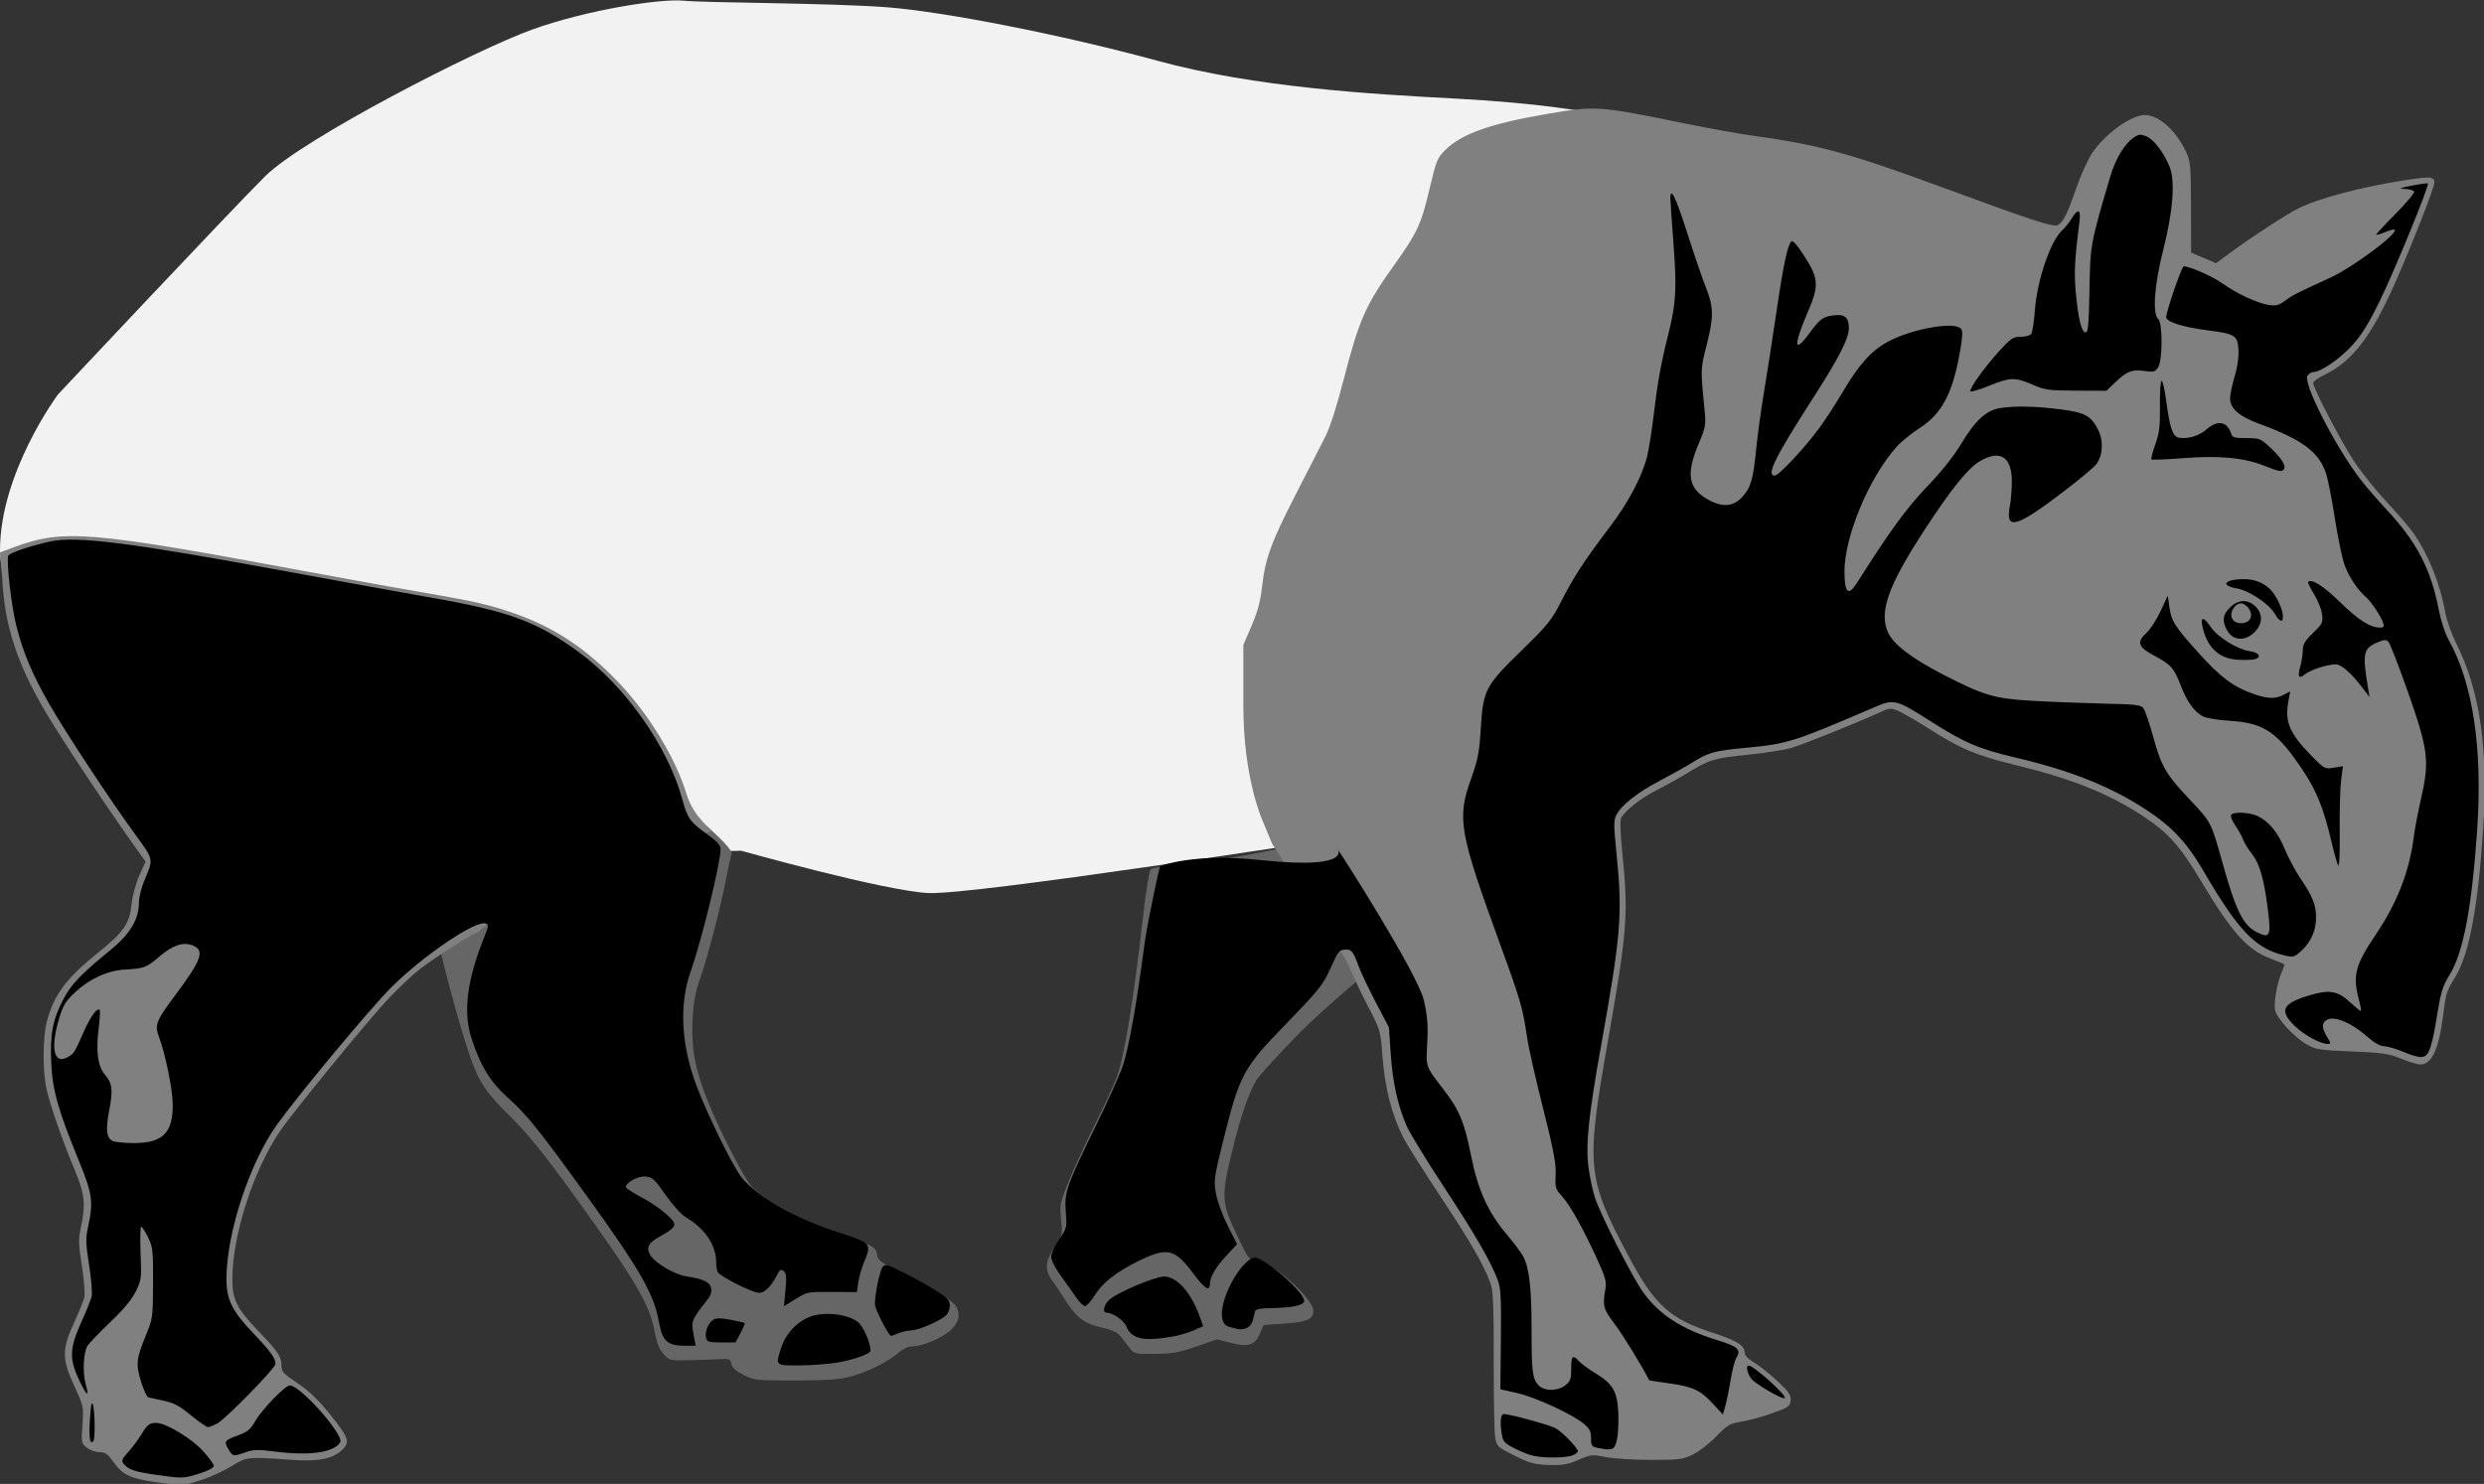 <?xml version="1.0" encoding="UTF-8" standalone="no"?>
<!-- Created with Inkscape (http://www.inkscape.org/) -->

<svg
   xmlns:dc="http://purl.org/dc/elements/1.1/"
   xmlns:cc="http://creativecommons.org/ns#"
   xmlns:rdf="http://www.w3.org/1999/02/22-rdf-syntax-ns#"
   xmlns:svg="http://www.w3.org/2000/svg"
   xmlns="http://www.w3.org/2000/svg"
   xmlns:sodipodi="http://sodipodi.sourceforge.net/DTD/sodipodi-0.dtd"
   xmlns:inkscape="http://www.inkscape.org/namespaces/inkscape"
   width="42.65mm"
   height="25.487mm"
   viewBox="0 0 42.65 25.487"
   version="1.1"
   id="svg926"
   inkscape:version="0.92.5 (2060ec1f9f, 2020-04-08)"
   sodipodi:docname="tapir.svg">
  <rect x="0" y="0" width="42.65" height="25.487" fill="#333333" stroke="none"/>
  <defs
     id="defs920" />
  <sodipodi:namedview
     id="base"
     pagecolor="#ffffff"
     bordercolor="#666666"
     borderopacity="1.0"
     inkscape:pageopacity="0.0"
     inkscape:pageshadow="2"
     inkscape:zoom="4.9068142"
     inkscape:cx="72.109966"
     inkscape:cy="37.485108"
     inkscape:document-units="mm"
     inkscape:current-layer="layer1"
     showgrid="false"
     fit-margin-top="0"
     fit-margin-left="0"
     fit-margin-right="0"
     fit-margin-bottom="0"
     inkscape:window-width="1916"
     inkscape:window-height="1033"
     inkscape:window-x="2"
     inkscape:window-y="25"
     inkscape:window-maximized="1" />
  <g
     inkscape:label="Layer 1"
     inkscape:groupmode="layer"
     id="layer1"
     transform="translate(-40.721,-71.036)">
    <g
       id="g1028"
       transform="matrix(-0.143,0,0,0.143,43.279,44.244)">
      <path
         style="fill:#f2f2f2;stroke:none;stroke-width:0.265px;stroke-linecap:butt;stroke-linejoin:miter;stroke-opacity:1"
         d="m -172.534,200.798 c 0,0 5.471,-1.064 15.628,-1.599 10.156,-0.535 24.054,-1.336 35.814,-4.544 11.76,-3.207 25.658,-5.88 32.34,-6.414 6.682,-0.535 21.916,-0.535 24.589,-0.802 2.673,-0.267 11.493,1.069 18.174,3.474 6.682,2.405 27.529,13.096 32.072,17.64 4.544,4.544 24.856,26.192 24.856,26.192 0,0 6.949,9.354 6.949,18.709 0,9.354 -19.425,37.45 -19.425,37.45 l -69.576,-1.368 c 0,0 -17.105,4.811 -22.451,5.078 -5.345,0.267 -48.109,-6.414 -48.109,-6.414 z"
         id="path1176"
         inkscape:connector-curvature="0"
         sodipodi:nodetypes="csccccccsccccc" />
      <path
         style="fill:#666666;stroke-width:0.265"
         d="m -34.337,297.452 c 0.108,2.455 -3.346,14.346 -4.126,16.555 -1.207,3.418 -1.877,4.427 -5.011,7.541 -2.128,2.114 -3.952,4.379 -7.637,9.476 -7.319,10.126 -9.002,12.982 -9.617,16.321 -0.241,1.306 -0.546,2.07 -1.055,2.639 -0.715,0.799 -0.722,0.801 -3.317,0.734 -1.43,-0.036 -3.07,-0.096 -3.644,-0.132 -0.921,-0.058 -1.062,0.012 -1.194,0.595 -0.105,0.46 -0.552,0.863 -1.47,1.323 -1.267,0.635 -1.512,0.661 -6.214,0.653 -3.78,-0.007 -5.287,-0.113 -6.615,-0.467 -2.019,-0.537 -4.538,-1.789 -5.764,-2.864 -0.534,-0.468 -1.168,-0.762 -1.644,-0.762 -1.228,0 -3.625,-1.019 -4.633,-1.969 -0.954,-0.9 -1.177,-1.826 -0.668,-2.778 0.357,-0.666 2.475,-1.984 6.216,-3.868 2.621,-1.319 3.201,-1.717 3.276,-2.249 0.146,-1.03 0.459,-1.232 3.252,-2.099 5.323,-1.654 9.977,-4.104 11.853,-6.241 0.914,-1.041 3.814,-6.672 5.176,-10.05 1.568,-3.89 2.066,-6.43 1.914,-9.762 -0.107,-2.332 -0.295,-3.382 -0.932,-5.21 -0.919,-2.635 -2.467,-8.585 -3.088,-11.866 -0.234,-1.237 -0.6,-2.769 -0.668,-3.088 -0.102,-0.476 1.663,-2.164 2.976,-3.292 1.98,-1.7 1.267,-0.08 2.072,-2.749 25.338,6.97 28.594,10.596 30.561,13.607 z m -104.436,-8.845 c 0,0 6.972,1.618 10.94,2.046 4.079,0.44 7.356,0.913 7.538,1.088 0.184,0.177 0.555,2.354 0.864,5.07 1.233,10.87 2.317,17.491 3.279,20.045 0.342,0.907 1.48,3.362 2.53,5.456 1.049,2.094 2.444,5.115 3.098,6.713 1.15,2.808 1.184,2.97 1.01,4.824 -0.177,1.894 -0.168,1.936 0.774,3.305 1.15,1.672 1.228,2.729 0.293,4 -0.363,0.494 -0.988,1.427 -1.389,2.072 -1.431,2.304 -2.402,3.08 -4.433,3.541 -1.357,0.308 -1.994,0.6 -2.381,1.091 -0.291,0.369 -0.786,0.999 -1.1,1.402 -0.554,0.709 -0.645,0.73 -3.043,0.707 -2.063,-0.02 -2.881,-0.166 -4.953,-0.884 l -2.481,-0.86 -1.671,0.42 c -2.119,0.532 -2.897,0.281 -3.5,-1.131 l -0.436,-1.021 -2.445,-0.161 c -2.768,-0.182 -3.521,-0.51 -3.521,-1.534 0,-1.505 5.12,-6.043 6.824,-6.048 0.842,-0.002 0.914,-0.092 2.183,-2.715 2.106,-4.352 2.129,-4.836 0.533,-11.235 -0.895,-3.59 -1.842,-6.284 -2.715,-7.723 -0.318,-0.524 -2.469,-2.891 -4.781,-5.262 -3.675,-3.768 -9.844,-8.749 -9.844,-8.749 z"
         id="path1034-8"
         inkscape:connector-curvature="0"
         sodipodi:nodetypes="cccscccccccccscccccccscccscccsccccccccscccccccccssccscccc" />
      <path
         style="fill:#808080;stroke-width:0.265"
         d="m -6.349,365.085 c -1.072,-0.347 -2.679,-1.085 -3.572,-1.64 -1.809,-1.125 -1.912,-1.136 -7.198,-0.753 -3.307,0.239 -5.092,-0.139 -6.194,-1.312 -0.832,-0.886 -0.622,-1.427 1.646,-4.239 1.357,-1.683 2.483,-2.756 3.839,-3.661 1.713,-1.143 1.918,-1.37 1.918,-2.124 0,-1.057 0.404,-1.657 2.783,-4.137 2.647,-2.759 3.154,-3.813 3.114,-6.482 -0.078,-5.239 -2.544,-12.824 -5.675,-17.462 -1.583,-2.345 -10.867,-13.685 -13.187,-16.106 -1.237,-1.291 -2.904,-2.85 -3.704,-3.464 -1.863,-1.429 -6.626,-4.452 -6.776,-4.302 -9.032,-7.587 -28.325,-12.231 -28.325,-12.231 0,0 2.307,-1.71 3.111,-4.379 1.298,-4.307 4.499,-9.586 8.137,-13.42 3.798,-4.003 7.603,-6.564 12.211,-8.219 3.12,-1.121 4.951,-1.55 10.98,-2.575 2.619,-0.445 8.87,-1.574 13.891,-2.507 26.625,-4.95 29.557,-5.197 35.557,-2.995 l 1.688,0.627 -0.279,3.14 c -0.262,5.625 -1.801,10.324 -5.308,16.21 -2.014,3.38 -7.231,11.242 -10.537,15.879 l -1.359,1.906 0.739,1.646 c 0.419,0.933 0.825,2.432 0.938,3.46 0.262,2.39 0.915,3.334 4.048,5.853 3.821,3.074 5.29,5.053 6.124,8.256 0.509,1.953 0.52,6.09 0.022,8.193 -0.497,2.101 -1.946,6.25 -3.324,9.525 -1.243,2.952 -1.388,4.224 -0.792,6.951 0.32,1.467 0.307,2.01 -0.113,4.689 -0.261,1.666 -0.394,3.36 -0.296,3.765 0.099,0.404 0.658,1.779 1.243,3.055 1.468,3.203 1.462,4.345 -0.041,7.606 -1.115,2.421 -1.127,2.48 -0.974,4.655 0.151,2.138 0.135,2.219 -0.528,2.74 -0.376,0.296 -1.061,0.538 -1.523,0.538 -0.693,0 -0.984,0.206 -1.668,1.175 -1.087,1.542 -2.03,1.992 -5.079,2.425 -3.241,0.459 -3.232,0.46 -5.536,-0.286 z M -171.617,362.696 c -1.516,-0.646 -1.665,-0.661 -3.307,-0.339 -0.946,0.186 -3.387,0.338 -5.424,0.339 -3.388,10e-4 -3.817,-0.054 -5.027,-0.644 -0.728,-0.355 -1.989,-1.331 -2.803,-2.17 -1.345,-1.386 -1.624,-1.55 -3.043,-1.783 -0.859,-0.142 -2.515,-0.594 -3.679,-1.005 -1.931,-0.681 -2.124,-0.814 -2.204,-1.513 -0.074,-0.645 0.17,-1.012 1.54,-2.315 0.895,-0.851 2.155,-1.857 2.799,-2.235 0.736,-0.431 1.172,-0.875 1.172,-1.191 0,-0.871 0.887,-1.446 3.564,-2.313 5.462,-1.768 7.232,-3.363 10.435,-9.406 4.965,-9.367 5.081,-10.614 2.411,-25.792 -2.312,-13.145 -2.469,-15.182 -1.726,-22.485 0.245,-2.408 0.297,-3.965 0.141,-4.256 -0.475,-0.888 -2.397,-2.394 -4.24,-3.322 -1.025,-0.516 -2.665,-1.43 -3.645,-2.031 -2.674,-1.639 -3.3,-1.831 -7.282,-2.23 -2.015,-0.202 -4.34,-0.558 -5.167,-0.791 -1.357,-0.383 -7.984,-3.045 -10.837,-4.353 -1.046,-0.479 -1.205,-0.488 -2.092,-0.118 -0.528,0.22 -2.161,1.166 -3.63,2.102 -3.851,2.452 -5.706,3.234 -10.409,4.385 -6.803,1.665 -11.15,3.398 -15.261,6.082 -3.065,2.001 -4.53,3.629 -7.022,7.801 -3.76,6.298 -5.637,8.379 -8.498,9.422 -0.861,0.314 -1.566,0.618 -1.566,0.676 0,0.058 0.173,0.518 0.384,1.023 0.535,1.281 0.921,3.554 0.752,4.43 -0.189,0.976 -2.221,3.205 -3.729,4.089 -1.129,0.662 -1.491,0.72 -5.459,0.885 -3.744,0.155 -4.452,0.259 -5.949,0.872 -0.935,0.383 -1.976,0.696 -2.315,0.696 -1.367,0 -2.226,-1.88 -2.737,-5.989 -0.327,-2.632 -0.36,-2.734 -1.491,-4.599 -1.621,-2.674 -2.687,-8.361 -3.295,-17.59 -0.639,-9.69 0.37,-16.715 3.215,-22.378 0.554,-1.103 1.142,-2.751 1.307,-3.662 0.638,-3.519 1.98,-6.891 3.794,-9.536 0.445,-0.649 1.869,-2.316 3.165,-3.704 1.296,-1.388 3.075,-3.596 3.954,-4.906 1.527,-2.274 4.966,-8.856 4.966,-9.503 0,-0.169 -0.663,-0.633 -1.473,-1.03 -3.241,-1.59 -5.484,-4.516 -8.289,-10.816 -2.024,-4.546 -4.79,-11.599 -4.79,-12.214 0,-0.708 0.484,-0.751 3.382,-0.303 5.46,0.844 10.549,2.19 13.022,3.444 1.452,0.736 5.574,3.421 8.017,5.222 l 1.799,1.326 1.496,-0.639 1.496,-0.639 0.011,-5.416 c 0.011,-4.998 0.056,-5.512 0.59,-6.668 1.182,-2.559 3.275,-4.436 4.945,-4.436 1.658,0 4.809,2.278 6.338,4.58 0.508,0.765 1.345,2.602 1.86,4.082 1.127,3.239 1.605,4.203 2.253,4.55 0.542,0.29 2.929,-0.49 14.056,-4.592 10.812,-3.987 14.698,-5.048 22.357,-6.107 1.746,-0.241 5.497,-0.912 8.334,-1.491 10.522,-2.146 10.714,-2.159 16.612,-1.149 6.814,1.167 10.264,2.397 12.224,4.356 0.922,0.922 1.07,1.289 1.835,4.545 1.02,4.34 1.489,5.358 4.247,9.217 3.476,4.864 4.237,6.593 6.117,13.891 0.799,3.101 1.632,5.686 2.175,6.747 0.484,0.946 2.068,4.042 3.521,6.879 3.007,5.876 3.687,7.734 4.072,11.138 0.201,1.773 0.535,3.021 1.26,4.7 l 0.986,2.286 -0.001,7.408 c -0.001,8.543 -2.258,13.597 -2.258,13.597 l -1.193,2.883 -8.844,13.943 -0.546,1.133 c 0,0 -1.059,2.417 -1.971,4.164 -1.62,3.1 -1.663,3.237 -1.847,5.821 -0.298,4.182 -1.103,7.388 -2.591,10.326 -0.367,0.725 -2.361,3.877 -4.43,7.006 -3.641,5.504 -5.196,8.207 -6.006,10.44 -0.31,0.855 -0.385,2.705 -0.374,9.271 0.007,4.511 -0.072,8.678 -0.176,9.26 -0.18,1.005 -0.296,1.112 -2.293,2.117 -1.814,0.913 -2.379,1.068 -4.101,1.132 -1.658,0.061 -2.267,-0.042 -3.585,-0.603 z"
         id="path1034"
         inkscape:connector-curvature="0"
         sodipodi:nodetypes="ccscccscccsccccsccscccccccccccccccccccscccccsccccccccscsscccccccsccsscscccccsccscccccsccsssccccccscccssssccscscsccccccccccccccsccc" />
      <path
         style="fill:#000000;stroke-width:0.265"
         d="m -6.13,364.308 c -0.979,-0.31 -1.654,-0.673 -1.654,-0.89 0,-0.201 0.592,-1.014 1.316,-1.806 1.386,-1.516 4.473,-3.368 5.601,-3.361 0.822,0.005 1.059,0.194 1.823,1.451 0.354,0.582 1.046,1.505 1.539,2.051 0.756,0.838 0.843,1.057 0.555,1.404 -0.594,0.716 -1.33,0.966 -3.933,1.335 -3.186,0.452 -3.251,0.449 -5.249,-0.184 z M -170.833,362.186 c -0.4,-0.153 -0.728,-0.388 -0.728,-0.521 0,-0.416 1.907,-2.375 2.724,-2.797 0.773,-0.4 5.477,-1.679 6.173,-1.679 0.398,0 0.483,1.184 0.191,2.645 -0.149,0.744 -0.406,0.97 -1.918,1.683 -1.396,0.658 -2.145,0.836 -3.731,0.886 -1.091,0.034 -2.312,-0.063 -2.712,-0.216 z m 159.213,-0.416 c -0.889,-0.323 -1.46,-0.334 -3.575,-0.067 -4.133,0.522 -6.999,0.11 -7.76,-1.116 -0.523,-0.843 4.777,-6.838 6.046,-6.838 0.549,0 3.352,2.892 4.134,4.266 0.565,0.993 0.939,1.312 1.984,1.697 1.74,0.641 1.817,0.744 1.26,1.686 -0.536,0.908 -0.588,0.917 -2.089,0.372 z m -164.632,-1.472 c -0.141,-0.618 -0.217,-2.06 -0.168,-3.203 0.111,-2.598 0.632,-3.518 2.706,-4.778 0.836,-0.508 1.74,-1.167 2.01,-1.465 0.756,-0.836 0.938,-0.663 0.938,0.894 0,1.236 0.097,1.512 0.697,1.984 0.934,0.734 2.548,0.735 3.232,8e-4 0.733,-0.787 0.833,-1.612 0.833,-6.845 0,-4.824 0.276,-7.225 0.989,-8.603 0.226,-0.436 1.117,-1.629 1.98,-2.651 2.27,-2.687 3.476,-5.357 4.303,-9.523 0.779,-3.927 1.388,-5.405 3.208,-7.784 2.305,-3.012 2.201,-2.724 2.044,-5.694 -0.112,-2.113 -0.029,-3.178 0.402,-5.112 0.694,-3.121 9.979,-17.702 10.417,-18.254 0.274,-0.346 -2.882,2.675 9.239,1.388 8.222,-0.873 11.974,0.726 12.034,0.78 0.06,0.055 1.52,6.749 1.858,9.333 0.94,7.174 1.893,12.524 2.605,14.617 0.354,1.041 1.79,4.236 3.191,7.1 3.565,7.288 3.849,8.099 3.654,10.45 -0.154,1.861 -0.138,1.928 0.799,3.283 0.526,0.76 0.956,1.697 0.956,2.08 0,0.402 -0.476,1.352 -1.124,2.243 -0.618,0.85 -1.451,2.027 -1.85,2.616 -0.399,0.589 -0.887,1.071 -1.085,1.071 -0.198,0 -0.725,-0.587 -1.17,-1.304 -0.931,-1.498 -2.576,-2.789 -5.222,-4.096 -3.481,-1.72 -4.403,-1.507 -6.655,1.538 -1.312,1.774 -1.944,2.165 -1.944,1.202 0,-0.828 -0.724,-2.052 -2.06,-3.48 l -1.21,-1.294 1.13,-2.238 c 0.65,-1.287 1.25,-2.941 1.413,-3.89 0.268,-1.565 0.217,-1.917 -0.972,-6.679 -1.894,-7.587 -2.344,-8.41 -7.509,-13.713 -3.575,-3.67 -4.351,-4.615 -5.061,-6.159 -1.203,-2.617 -1.198,-2.61 -1.92,-2.697 -0.787,-0.095 -1.034,0.193 -1.655,1.932 -0.26,0.728 -1.191,2.692 -2.068,4.366 l -1.595,3.043 -0.214,3.175 c -0.233,3.453 -0.859,6.273 -1.93,8.692 -0.377,0.852 -2.364,4.102 -4.415,7.223 -3.74,5.69 -5.664,9.014 -6.494,11.216 -0.376,0.998 -0.436,2.102 -0.385,7.168 l 0.06,5.988 -1.993,0.444 c -2.181,0.485 -6.672,2.555 -8.034,3.703 -0.691,0.582 -0.86,0.921 -0.86,1.726 0,0.91 -0.075,1.017 -0.827,1.167 -1.761,0.352 -2.001,0.251 -2.277,-0.959 z m 182.937,0.159 c -0.246,-0.246 -0.194,-3.8 0.064,-4.458 0.135,-0.344 0.256,0.303 0.345,1.852 0.129,2.244 0.007,3.022 -0.409,2.606 z m -14.865,-2.119 c -1.001,-0.527 -7.011,-6.668 -7.011,-7.165 0,-0.688 0.599,-1.519 2.624,-3.641 2.653,-2.781 3.3,-4.124 3.266,-6.783 -0.071,-5.502 -2.826,-13.806 -6.087,-18.345 -2.656,-3.698 -11.11,-13.855 -13.681,-16.437 -3.782,-3.798 -10.199,-8.142 -11.365,-7.694 -0.374,0.144 -0.359,0.314 0.144,1.559 2.118,5.243 2.601,9.064 1.552,12.275 -1.082,3.311 -2.261,5.221 -4.41,7.144 -2.278,2.039 -3.726,3.847 -9.578,11.965 -6.285,8.717 -7.933,11.616 -8.519,14.978 -0.384,2.203 -1.02,2.792 -3.016,2.792 h -1.374 l 0.262,-1.446 c 0.281,-1.548 0.244,-1.636 -1.723,-4.154 -0.382,-0.488 -0.499,-0.908 -0.384,-1.369 0.177,-0.704 0.933,-1.05 2.99,-1.368 1.411,-0.218 3.788,-1.638 4.312,-2.576 0.509,-0.91 0.226,-1.433 -1.207,-2.231 -1.264,-0.704 -1.694,-1.075 -1.694,-1.46 0,-0.559 2.017,-2.212 3.917,-3.21 1.047,-0.55 1.904,-1.105 1.904,-1.232 0,-0.566 -1.453,-1.351 -2.358,-1.274 -0.834,0.071 -1.085,0.3 -2.406,2.196 -0.811,1.164 -1.878,2.355 -2.371,2.646 -2.365,1.397 -3.708,3.374 -3.712,5.468 -7.9e-4,0.388 -0.076,0.899 -0.166,1.135 -0.195,0.508 -4.191,2.525 -5.002,2.525 -0.644,0 -1.452,-0.798 -2.095,-2.069 -0.373,-0.738 -0.508,-0.826 -0.843,-0.548 -0.322,0.267 -0.363,0.706 -0.216,2.277 l 0.182,1.946 -1.402,-0.869 c -1.374,-0.852 -1.46,-0.868 -4.374,-0.849 l -2.973,0.02 -0.179,-1.211 c -0.099,-0.666 -0.416,-1.765 -0.706,-2.442 -0.903,-2.111 -0.774,-2.273 2.691,-3.384 5.606,-1.797 9.998,-4.254 12.024,-6.726 1.003,-1.224 4.033,-7.362 5.372,-10.884 1.906,-5.012 2.167,-9.876 0.745,-13.891 -1.296,-3.658 -3.589,-13.044 -3.589,-14.69 0,-0.446 0.45,-0.93 1.679,-1.807 1.984,-1.416 2.301,-1.865 2.919,-4.14 1.718,-6.32 6.829,-13.593 12.431,-17.69 4.992,-3.651 8.388,-4.908 17.631,-6.525 2.983,-0.522 10.882,-1.955 17.554,-3.184 18.647,-3.435 25.074,-4.252 28.219,-3.586 2.31,0.489 4.985,1.389 5.099,1.715 0.242,0.695 -0.379,6.088 -0.967,8.408 -0.831,3.276 -1.905,5.817 -4.023,9.517 -1.929,3.369 -7.191,11.349 -10.274,15.579 -2.215,3.04 -2.188,2.906 -1.11,5.424 0.391,0.913 0.683,2.099 0.686,2.792 0.01,1.968 1.074,3.731 3.396,5.628 3.622,2.959 4.733,4.122 5.685,5.948 1.277,2.45 1.605,4.179 1.446,7.628 -0.151,3.283 -0.835,5.707 -3.312,11.738 -1.615,3.934 -1.763,4.964 -1.127,7.877 0.32,1.467 0.307,2.01 -0.113,4.689 -0.261,1.666 -0.393,3.36 -0.293,3.765 0.1,0.404 0.665,1.806 1.255,3.116 1.394,3.091 1.441,4.337 0.264,6.853 -0.893,1.908 -1.285,2.221 -0.841,0.672 0.427,-1.487 0.319,-3.995 -0.205,-4.759 -0.254,-0.37 -1.502,-1.665 -2.773,-2.878 -1.547,-1.475 -2.544,-2.678 -3.012,-3.636 -0.668,-1.366 -0.694,-1.577 -0.57,-4.597 0.072,-1.741 0.039,-3.165 -0.073,-3.165 -0.112,0 -0.482,0.566 -0.822,1.257 -0.573,1.164 -0.618,1.57 -0.604,5.49 0.015,4.116 0.038,4.289 0.84,6.24 1.181,2.873 1.25,3.52 0.6,5.614 -0.307,0.99 -0.701,1.84 -0.874,1.89 -0.174,0.05 -1.001,0.23 -1.839,0.402 -1.208,0.248 -1.886,0.609 -3.275,1.748 -0.963,0.79 -1.885,1.431 -2.049,1.425 -0.163,-0.006 -0.654,-0.198 -1.091,-0.428 z m 12.555,-33.95 c 0.742,-0.397 0.842,-1.35 0.391,-3.729 -0.462,-2.436 -0.367,-3.176 0.549,-4.265 0.824,-0.979 1.068,-2.747 0.742,-5.374 -0.145,-1.165 -0.21,-2.215 -0.146,-2.333 0.238,-0.438 1.077,0.685 1.898,2.54 1.172,2.647 1.177,2.655 1.96,3.099 1.666,0.945 2.101,-1.094 1.004,-4.705 -0.462,-1.522 -0.78,-2.039 -1.892,-3.079 -1.727,-1.615 -3.898,-2.613 -5.949,-2.733 -2.371,-0.139 -2.614,-0.229 -4.132,-1.524 -1.614,-1.378 -2.811,-1.807 -3.939,-1.413 -1.635,0.57 -1.254,1.687 2.107,6.179 2.16,2.887 2.369,3.432 1.844,4.81 -0.75,1.969 -1.629,6.218 -1.66,8.021 -0.06,3.526 1.151,4.76 4.673,4.762 1.137,5.3e-4 2.285,-0.115 2.549,-0.257 z M -189.299,356.098 c -0.173,-0.637 -0.458,-2.051 -0.635,-3.142 -0.177,-1.091 -0.48,-2.236 -0.673,-2.545 -0.595,-0.947 -0.159,-1.345 2.293,-2.093 4.276,-1.304 7.008,-3.076 8.939,-5.796 1.284,-1.808 4.981,-9.056 5.734,-11.241 0.272,-0.789 0.632,-2.467 0.8,-3.729 0.358,-2.693 -0.002,-6.181 -1.509,-14.604 -2.397,-13.398 -2.592,-15.826 -1.856,-23.054 0.349,-3.431 0.352,-4.02 0.017,-4.666 -0.612,-1.184 -2.517,-2.685 -5.191,-4.091 -1.367,-0.718 -3.08,-1.676 -3.808,-2.128 -2.118,-1.316 -2.653,-1.465 -6.588,-1.842 -5.011,-0.48 -5.627,-0.675 -15.505,-4.913 -2.237,-0.96 -2.531,-0.884 -6.606,1.708 -4.131,2.627 -5.792,3.337 -10.292,4.398 -6.582,1.553 -11.316,3.442 -15.565,6.212 -3.144,2.049 -4.947,3.974 -6.952,7.418 -4.17,7.166 -6.273,9.344 -9.785,10.133 -1.018,0.229 -1.147,0.189 -2.003,-0.619 -1.138,-1.073 -1.713,-2.409 -1.713,-3.979 0,-1.473 0.419,-2.521 1.856,-4.636 0.605,-0.891 1.453,-2.475 1.884,-3.52 0.843,-2.043 1.921,-3.357 3.288,-4.005 0.982,-0.466 2.912,-0.543 3.169,-0.127 0.095,0.154 -0.129,0.72 -0.499,1.257 -0.37,0.537 -0.797,1.31 -0.95,1.718 -0.153,0.408 -0.631,1.182 -1.061,1.72 -0.915,1.143 -1.448,3.01 -1.905,6.675 -0.396,3.171 -0.251,3.482 1.272,2.735 1.715,-0.841 2.552,-2.532 4.238,-8.565 1.311,-4.689 1.283,-4.638 3.854,-7.37 2.898,-3.081 3.407,-3.953 4.402,-7.54 0.438,-1.579 0.952,-3.103 1.142,-3.387 0.316,-0.472 0.744,-0.526 4.976,-0.623 2.547,-0.059 6.416,-0.213 8.599,-0.344 4.398,-0.263 5.673,-0.644 10.505,-3.137 3.797,-1.96 5.995,-3.642 6.629,-5.075 1.096,-2.476 -0.031,-5.624 -4.425,-12.357 -3.195,-4.897 -5.182,-7.358 -6.621,-8.201 -2.441,-1.431 -3.848,-0.514 -3.828,2.495 0.006,0.963 0.113,2.278 0.238,2.923 0.569,2.945 -0.734,2.59 -6.444,-1.76 -1.879,-1.431 -3.648,-2.913 -3.932,-3.292 -0.791,-1.06 -0.889,-2.824 -0.229,-4.118 0.864,-1.693 1.549,-2.075 4.4,-2.453 2.994,-0.396 5.602,-0.456 7.365,-0.17 1.701,0.277 2.977,1.456 4.73,4.369 0.865,1.437 2.364,3.314 4.05,5.067 2.439,2.537 4.518,5.395 8.435,11.588 1.021,1.615 1.484,1.174 1.484,-1.411 0,-4.197 -2.986,-11.328 -6.271,-14.973 -0.553,-0.614 -1.787,-1.618 -2.742,-2.231 -2.696,-1.731 -3.987,-4.185 -4.872,-9.264 -0.301,-1.724 -0.328,-2.404 -0.106,-2.671 0.75,-0.904 5.836,-0.012 8.733,1.533 1.992,1.062 3.53,2.762 5.438,6.013 0.822,1.401 2.126,3.404 2.898,4.451 1.764,2.394 4.807,5.636 5.289,5.636 1.068,0 -0.014,-2.185 -4.648,-9.39 -3.065,-4.764 -4.247,-7.08 -4.247,-8.317 0,-1.31 0.495,-1.717 1.865,-1.533 1.272,0.171 1.603,0.422 2.951,2.248 1.801,2.438 1.836,1.355 0.086,-2.718 -1.33,-3.097 -1.277,-3.963 0.404,-6.587 0.893,-1.393 1.426,-2 1.603,-1.824 0.457,0.457 0.976,2.932 1.817,8.674 0.448,3.056 1.103,7.283 1.457,9.393 0.353,2.11 0.772,5.146 0.93,6.747 0.375,3.796 0.646,4.743 1.687,5.878 1.108,1.209 2.453,1.283 4.245,0.233 2.276,-1.334 2.514,-3.06 0.933,-6.766 -0.762,-1.786 -0.827,-2.145 -0.672,-3.704 0.51,-5.147 0.511,-5.126 -0.208,-7.916 -0.889,-3.452 -0.879,-4.636 0.062,-6.995 0.416,-1.043 1.432,-4.01 2.257,-6.593 1.379,-4.316 2.02,-5.624 2.01,-4.101 -0.002,0.327 -0.172,2.808 -0.377,5.513 -0.402,5.294 -0.298,7.109 0.619,10.746 0.868,3.443 1.312,5.886 1.748,9.616 0.229,1.958 0.597,4.274 0.818,5.147 0.613,2.419 2.27,5.538 4.498,8.467 2.95,3.877 4.366,6.044 5.792,8.864 1.158,2.289 1.586,2.821 4.796,5.953 4.352,4.247 4.585,4.694 4.875,9.377 0.175,2.828 0.347,3.717 1.153,5.969 1.73,4.83 1.457,6.378 -3.549,20.108 -2.38,6.528 -2.657,7.494 -3.182,11.1 -0.169,1.157 -1.018,4.907 -1.888,8.334 -1.131,4.453 -1.567,6.645 -1.53,7.685 0.073,2.026 0.081,1.994 -0.813,3.012 -0.971,1.106 -2.473,3.801 -4.117,7.387 -1.065,2.322 -1.198,2.807 -1.033,3.742 0.349,1.97 0.247,2.35 -1.103,4.132 -0.984,1.3 -3.177,4.864 -4.168,6.776 -0.013,0.025 -1.031,0.183 -2.263,0.351 -2.946,0.403 -3.851,0.815 -5.342,2.428 l -1.242,1.344 z m -7.133,-0.859 c 0,-0.488 3.791,-3.871 4.338,-3.871 0.485,0 0.071,1.353 -0.567,1.851 -1.356,1.058 -3.77,2.352 -3.77,2.02 z m 113.639,-4.258 c -2.008,-0.368 -3.836,-1.037 -3.836,-1.404 0,-1.003 0.907,-3.017 1.572,-3.49 1.131,-0.805 3.282,-1.142 5.007,-0.784 1.794,0.373 3.446,1.912 4.095,3.815 0.78,2.29 0.817,2.253 -2.274,2.226 -1.492,-0.013 -3.545,-0.176 -4.564,-0.363 z m 11.765,-3.521 c -0.329,-0.621 -0.552,-1.163 -0.494,-1.204 0.058,-0.041 0.804,-0.214 1.658,-0.385 1.083,-0.216 1.707,-0.227 2.063,-0.036 0.622,0.333 1.093,1.481 0.908,2.215 -0.119,0.473 -0.345,0.539 -1.836,0.539 h -1.701 z m -51.818,0.434 c -0.783,-0.13 -1.941,-0.465 -2.574,-0.745 l -1.151,-0.509 0.4,-1.133 c 1.02,-2.891 2.758,-4.847 4.296,-4.835 1.121,0.009 5.684,1.957 6.6,2.818 0.623,0.585 0.813,1.528 0.308,1.528 -0.749,0 -2.072,0.903 -2.367,1.617 -0.639,1.542 -1.975,1.848 -5.512,1.26 z m 32.909,-0.389 c -0.437,-0.191 -1.151,-0.354 -1.587,-0.362 -0.863,-0.016 -3.421,-1.114 -4.166,-1.788 -0.255,-0.231 -0.464,-0.762 -0.464,-1.179 0,-0.643 0.253,-0.921 1.654,-1.811 0.909,-0.578 2.652,-1.548 3.873,-2.156 2.06,-1.025 2.243,-1.071 2.556,-0.644 0.345,0.472 0.914,3.242 0.914,4.45 0,0.516 -1.472,3.43 -1.908,3.777 -0.042,0.033 -0.433,-0.096 -0.87,-0.287 z m -41.862,-0.644 c -0.333,-0.132 -0.658,-0.554 -0.75,-0.973 -0.089,-0.406 -0.208,-0.888 -0.264,-1.07 -0.067,-0.216 -0.68,-0.338 -1.764,-0.35 -2.615,-0.031 -4.024,-0.312 -4.122,-0.822 -0.179,-0.932 4.696,-5.236 5.938,-5.241 0.69,-0.003 1.98,1.411 2.842,3.116 1.388,2.743 1.47,4.905 0.197,5.207 -0.383,0.091 -0.875,0.211 -1.093,0.266 -0.218,0.055 -0.661,-0.005 -0.984,-0.133 z m -142.022,-33.419 c -0.203,-0.485 -0.502,-1.706 -0.665,-2.712 -0.702,-4.33 -0.829,-4.79 -1.735,-6.258 -1.65,-2.675 -2.675,-8.053 -3.318,-17.399 -0.674,-9.802 0.491,-17.597 3.417,-22.854 0.438,-0.788 0.942,-2.328 1.202,-3.678 0.926,-4.804 2.638,-8.097 6.185,-11.895 1.258,-1.348 2.814,-3.165 3.457,-4.038 3.025,-4.108 6.604,-11.175 6.119,-12.081 -0.143,-0.268 -0.465,-0.488 -0.714,-0.489 -0.894,-0.005 -3.187,-1.585 -4.679,-3.224 -1.134,-1.245 -1.977,-2.609 -3.325,-5.373 -1.789,-3.669 -5.949,-13.841 -5.745,-14.045 0.058,-0.058 0.93,0.058 1.938,0.258 1.462,0.29 1.635,0.37 0.856,0.395 -0.537,0.017 -1.053,0.154 -1.146,0.305 -0.093,0.151 0.913,1.36 2.235,2.688 1.323,1.328 2.363,2.456 2.311,2.507 -0.051,0.051 -0.541,-0.094 -1.089,-0.322 -0.547,-0.229 -1.056,-0.355 -1.13,-0.281 -0.443,0.443 5.035,4.521 7.737,5.76 4.133,1.895 4.504,2.084 5.419,2.758 0.767,0.564 1.108,0.654 1.984,0.518 1.37,-0.212 3.892,-1.391 5.603,-2.621 1.133,-0.814 3.882,-2.021 4.603,-2.021 0.226,0 2.097,5.454 2.097,6.112 0,0.561 -2.026,1.203 -4.973,1.577 -3.308,0.42 -3.607,0.609 -3.707,2.343 -0.051,0.887 0.122,2.085 0.463,3.207 0.299,0.985 0.544,2.169 0.544,2.631 0,1.202 -1.085,2.155 -3.44,3.022 -5.222,1.922 -7.178,3.364 -8.066,5.944 -0.232,0.674 -0.712,3.097 -1.067,5.383 -0.355,2.286 -0.877,4.819 -1.162,5.627 -0.488,1.388 -1.593,3.058 -2.55,3.852 -0.59,0.49 -1.859,2.375 -2.086,3.099 -0.153,0.488 -0.086,0.595 0.369,0.595 1.179,0 2.599,-0.902 4.78,-3.037 1.991,-1.948 3.435,-2.868 3.85,-2.453 0.072,0.072 -0.241,0.727 -0.695,1.458 -0.454,0.73 -0.89,1.813 -0.97,2.406 -0.136,1.012 -0.068,1.153 1.08,2.269 0.965,0.938 1.225,1.374 1.226,2.06 8.2e-4,0.478 0.127,1.323 0.281,1.878 0.383,1.379 0.226,1.642 -0.594,0.997 -0.809,-0.637 -3.337,-1.349 -3.939,-1.11 -0.726,0.288 -1.691,1.184 -2.74,2.545 l -1.019,1.323 0.176,-1.058 c 0.685,-4.13 0.577,-4.734 -0.973,-5.43 -0.921,-0.413 -1.176,-0.44 -1.465,-0.153 -0.192,0.191 -1.246,2.895 -2.341,6.008 -2.45,6.966 -2.617,8.305 -1.591,12.804 0.365,1.601 0.744,3.565 0.842,4.366 0.53,4.336 1.98,8.113 4.615,12.017 2.45,3.63 2.781,4.903 2.02,7.761 -0.203,0.764 -0.305,1.389 -0.225,1.389 0.08,0 0.654,-0.469 1.275,-1.042 1.507,-1.389 2.497,-1.552 4.941,-0.814 3.196,0.965 3.597,1.81 1.727,3.639 -1.113,1.088 -3.078,2.169 -3.965,2.18 -0.422,0.005 -0.417,-0.064 0.065,-0.854 0.67,-1.099 0.665,-1.693 -0.017,-2.058 -0.861,-0.461 -2.874,0.357 -4.605,1.872 -0.989,0.865 -1.74,1.313 -2.21,1.317 -0.392,0.003 -1.427,0.301 -2.3,0.66 -2.184,0.9 -2.719,0.862 -3.174,-0.226 z m 10.781,-26.237 c 0.026,-2.474 -0.05,-5.245 -0.169,-6.159 l -0.216,-1.661 1.104,0.177 c 1.088,0.174 1.128,0.152 2.779,-1.541 2.556,-2.62 3.119,-3.995 2.659,-6.494 l -0.207,-1.127 0.762,0.397 c 1.02,0.532 1.94,0.503 3.705,-0.118 2.345,-0.824 3.938,-2.018 6.511,-4.88 2.918,-3.246 3.287,-3.826 3.527,-5.553 l 0.188,-1.351 0.861,1.852 c 0.473,1.019 1.237,2.195 1.698,2.615 1.195,1.09 1.006,1.708 -0.817,2.677 -2.11,1.121 -2.494,1.543 -3.285,3.616 -0.766,2.004 -1.647,3.222 -2.727,3.766 -0.383,0.193 -1.785,0.418 -3.117,0.501 -4.21,0.26 -5.776,1.332 -8.936,6.113 -1.559,2.359 -2.427,4.547 -3.317,8.361 -0.322,1.382 -0.69,2.691 -0.818,2.91 -0.138,0.237 -0.213,-1.421 -0.185,-4.1 z m 10.186,-20.674 c -0.853,-0.248 -0.494,-0.816 0.61,-0.964 1.459,-0.196 3.876,-1.693 4.684,-2.902 0.798,-1.195 1.247,-1.287 1.032,-0.212 -0.528,2.641 -2.009,4.048 -4.368,4.149 -0.823,0.035 -1.704,0.004 -1.959,-0.07 z m 0.046,-3.25 c -0.987,-0.987 -1.034,-2.165 -0.124,-3.075 0.91,-0.91 2.088,-0.863 3.075,0.124 0.862,0.862 0.96,1.537 0.386,2.647 -0.69,1.334 -2.172,1.469 -3.337,0.304 z m 2.676,-1.626 c 0.37,-0.691 -0.296,-1.834 -1.068,-1.834 -0.284,0 -0.707,0.29 -0.939,0.644 -0.584,0.892 -0.128,1.738 0.939,1.738 0.513,0 0.874,-0.185 1.068,-0.547 z m -6.089,-0.313 c 0.008,-0.848 0.873,-2.611 1.613,-3.29 0.82,-0.752 1.883,-1.143 3.095,-1.138 2.302,0.009 2.873,0.764 0.84,1.111 -1.469,0.251 -3.842,1.82 -4.539,3 -0.619,1.05 -1.017,1.174 -1.009,0.317 z m -0.135,-17.655 c -0.255,-0.412 0.362,-1.37 1.662,-2.585 1.151,-1.075 1.277,-1.124 2.86,-1.124 1.422,0 1.68,-0.074 1.824,-0.528 0.469,-1.478 1.628,-1.693 2.936,-0.544 0.904,0.794 2.177,1.189 3.313,1.028 0.761,-0.108 1.113,-1.123 1.566,-4.521 0.17,-1.273 0.415,-2.315 0.545,-2.315 0.13,0 0.218,1.339 0.197,2.977 -0.033,2.484 0.059,3.253 0.557,4.648 0.328,0.919 0.534,1.734 0.458,1.81 -0.076,0.076 -1.79,0.009 -3.807,-0.149 -4.33,-0.34 -7.305,-0.06 -9.749,0.917 -1.782,0.713 -2.126,0.769 -2.363,0.386 z m 35.451,-9.983 c -2.584,-1.047 -3.14,-1.064 -5.233,-0.157 -1.514,0.656 -1.935,0.714 -5.269,0.728 l -3.624,0.014 -1.006,-0.961 c -1.453,-1.387 -2.04,-1.624 -3.523,-1.42 -1.149,0.158 -1.32,0.113 -1.679,-0.441 -0.541,-0.835 -0.548,-5.354 -0.009,-5.801 0.716,-0.594 0.463,-4.127 -0.59,-8.258 -1.179,-4.623 -1.467,-8.29 -0.784,-9.996 0.683,-1.708 1.895,-3.307 2.786,-3.676 0.684,-0.283 0.906,-0.268 1.474,0.104 1.146,0.751 2.233,2.548 2.886,4.767 2.381,8.097 2.384,8.112 2.483,13.577 0.074,4.119 0.162,5.093 0.458,5.093 0.491,0 0.872,-1.522 1.174,-4.689 0.232,-2.435 0.154,-4.027 -0.417,-8.474 -0.21,-1.634 0.118,-1.816 0.924,-0.512 0.298,0.483 0.797,1.108 1.109,1.389 1.428,1.29 3.046,6.024 3.311,9.684 0.098,1.358 0.296,2.618 0.44,2.8 0.144,0.182 0.713,0.331 1.264,0.331 0.894,0 1.17,0.183 2.547,1.687 1.728,1.887 3.628,4.532 3.488,4.856 -0.05,0.117 -1.044,-0.174 -2.208,-0.646 z"
         id="path1030"
         inkscape:connector-curvature="0"
         sodipodi:nodetypes="csccccccccscscccccccscccccccccsccsccccsccscsccccscsssscscccccscccccscscsccsscccccsccscccsssscssscccccccscscccccsccccccccccccssccccsscccscccccccccccsccccscccccccccccccccccccccsccccccccccccccccccccsccccscscccccssccccccscsccccccscsccscccccscscsccccscsccccccscccsccccsccsccccccccccccsscscsccsccccccssccccccccscccccscccscccccccccccccsccccccccscscccssccscccsscccsccccccsccsccccccccccccccccsccccccsccccccccccccccccsccscccscccccccccccccccscscccccccccsccccsccsccccsccccccccccccssscsccssccc" />
    </g>
  </g>
</svg>

